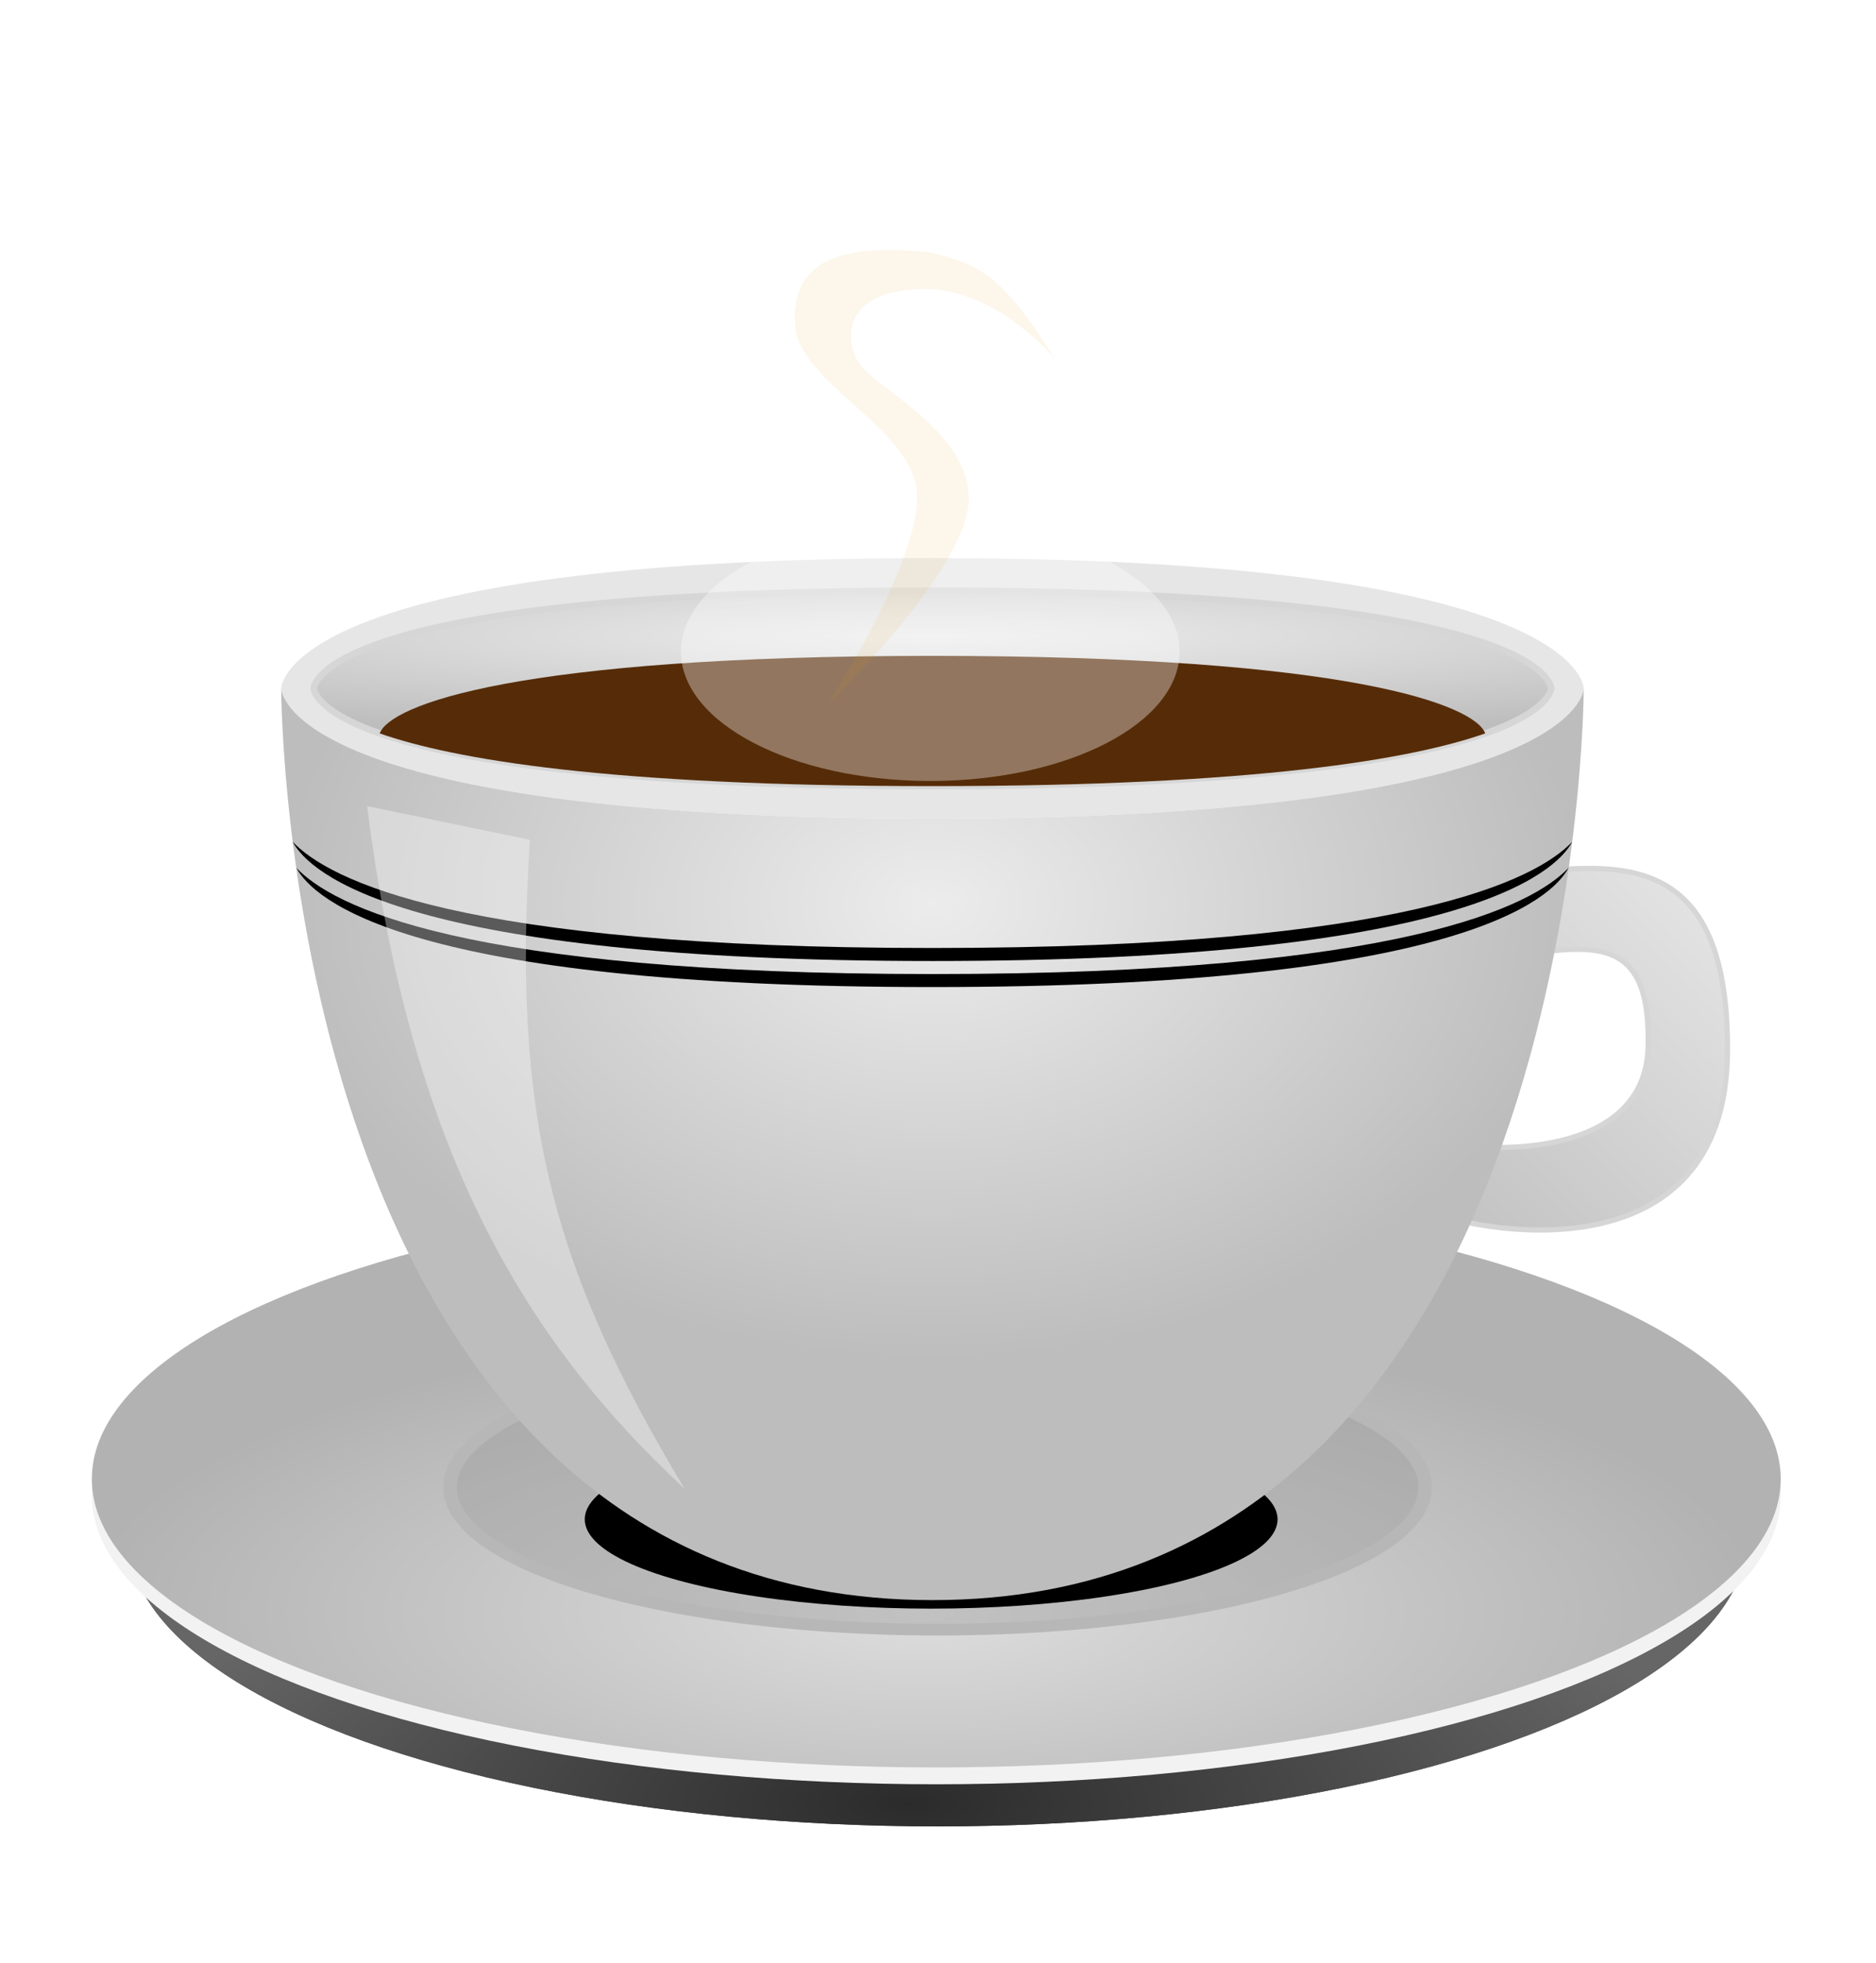 <?xml version="1.0" encoding="UTF-8" standalone="no"?>
<svg
   xmlns:dc="http://purl.org/dc/elements/1.1/"
   xmlns:cc="http://creativecommons.org/ns#"
   xmlns:rdf="http://www.w3.org/1999/02/22-rdf-syntax-ns#"
   xmlns:svg="http://www.w3.org/2000/svg"
   xmlns="http://www.w3.org/2000/svg"
   xmlns:xlink="http://www.w3.org/1999/xlink"
   xmlns:sodipodi="http://sodipodi.sourceforge.net/DTD/sodipodi-0.dtd"
   xmlns:inkscape="http://www.inkscape.org/namespaces/inkscape"
   width="91.532mm"
   height="95.781mm"
   id="svg2"
   version="1.1"
   inkscape:version="1.0.2-2 (e86c870879, 2021-01-15)"
   sodipodi:docname="coffee.svg">
  <defs
     id="defs4">
    <linearGradient
       id="linearGradient3817">
      <stop
         style="stop-color:#bdbdbd;stop-opacity:1;"
         offset="0"
         id="stop3819" />
      <stop
         style="stop-color:#ececec;stop-opacity:1;"
         offset="1"
         id="stop3821" />
    </linearGradient>
    <linearGradient
       id="linearGradient3801">
      <stop
         style="stop-color:#ececec;stop-opacity:1;"
         offset="0"
         id="stop3803" />
      <stop
         style="stop-color:#bdbdbd;stop-opacity:1;"
         offset="1"
         id="stop3805" />
    </linearGradient>
    <linearGradient
       id="linearGradient3791">
      <stop
         style="stop-color:#ececec;stop-opacity:1;"
         offset="0"
         id="stop3793" />
      <stop
         style="stop-color:#bdbdbd;stop-opacity:1;"
         offset="1"
         id="stop3795" />
    </linearGradient>
    <linearGradient
       id="linearGradient3767">
      <stop
         style="stop-color:#2b2b2b;stop-opacity:1;"
         offset="0"
         id="stop3769" />
      <stop
         style="stop-color:#666666;stop-opacity:1;"
         offset="1"
         id="stop3771" />
    </linearGradient>
    <linearGradient
       id="linearGradient3755">
      <stop
         style="stop-color:#dddddd;stop-opacity:1;"
         offset="0"
         id="stop3757" />
      <stop
         style="stop-color:#b2b2b2;stop-opacity:1;"
         offset="1"
         id="stop3759" />
    </linearGradient>
    <filter
       inkscape:collect="always"
       id="filter3781"
       x="-0.08"
       width="1.159"
       y="-0.233"
       height="1.466"
       color-interpolation-filters="sRGB">
      <feGaussianBlur
         inkscape:collect="always"
         stdDeviation="13.323"
         id="feGaussianBlur3783" />
    </filter>
    <filter
       inkscape:collect="always"
       id="filter3842"
       x="-0.182"
       width="1.364"
       y="-0.445"
       height="1.891"
       color-interpolation-filters="sRGB">
      <feGaussianBlur
         inkscape:collect="always"
         stdDeviation="4.404"
         id="feGaussianBlur3844" />
    </filter>
    <filter
       inkscape:collect="always"
       id="filter3868"
       color-interpolation-filters="sRGB">
      <feGaussianBlur
         inkscape:collect="always"
         stdDeviation="1.865"
         id="feGaussianBlur3870" />
    </filter>
    <linearGradient
       inkscape:collect="always"
       xlink:href="#linearGradient3817"
       id="linearGradient3884"
       gradientUnits="userSpaceOnUse"
       x1="343.333"
       y1="220.759"
       x2="422.529"
       y2="140.957" />
    <radialGradient
       inkscape:collect="always"
       xlink:href="#linearGradient3791"
       id="radialGradient3886"
       gradientUnits="userSpaceOnUse"
       gradientTransform="matrix(1,0,0,0.7,0,57.709)"
       cx="280"
       cy="139.505"
       fx="280"
       fy="139.505"
       r="100" />
    <radialGradient
       inkscape:collect="always"
       xlink:href="#linearGradient3801"
       id="radialGradient3888"
       gradientUnits="userSpaceOnUse"
       gradientTransform="matrix(1.832,2.65218e-8,0,0.162,-233.089,102.502)"
       cx="280"
       cy="73.072"
       fx="280"
       fy="73.072"
       r="95.5" />
    <radialGradient
       inkscape:collect="always"
       xlink:href="#linearGradient3767"
       id="radialGradient3910"
       gradientUnits="userSpaceOnUse"
       gradientTransform="matrix(1,0,0,0.342,0,263.019)"
       cx="392.143"
       cy="583.493"
       fx="392.143"
       fy="583.493"
       r="200.714" />
    <radialGradient
       inkscape:collect="always"
       xlink:href="#linearGradient3767"
       id="radialGradient3918"
       gradientUnits="userSpaceOnUse"
       gradientTransform="matrix(1,0,0,0.342,0,263.019)"
       cx="392.143"
       cy="583.493"
       fx="392.143"
       fy="583.493"
       r="200.714" />
    <radialGradient
       inkscape:collect="always"
       xlink:href="#linearGradient3755"
       id="radialGradient3920"
       gradientUnits="userSpaceOnUse"
       gradientTransform="matrix(1,0,0,0.342,0,263.019)"
       cx="396.429"
       cy="491.499"
       fx="396.429"
       fy="491.499"
       r="200.714" />
    <filter
       inkscape:collect="always"
       id="filter3939"
       x="-0.162"
       width="1.325"
       y="-0.475"
       height="1.951"
       color-interpolation-filters="sRGB">
      <feGaussianBlur
         inkscape:collect="always"
         stdDeviation="27.158"
         id="feGaussianBlur3941" />
    </filter>
    <radialGradient
       inkscape:collect="always"
       xlink:href="#linearGradient3801"
       id="radialGradient3950"
       gradientUnits="userSpaceOnUse"
       gradientTransform="matrix(1.832,2.65218e-8,0,0.162,-125.31,250.603)"
       cx="280"
       cy="73.072"
       fx="280"
       fy="73.072"
       r="95.5" />
    <radialGradient
       inkscape:collect="always"
       xlink:href="#linearGradient3791"
       id="radialGradient3953"
       gradientUnits="userSpaceOnUse"
       gradientTransform="matrix(1,0,0,0.7,107.779,205.809)"
       cx="280"
       cy="139.505"
       fx="280"
       fy="139.505"
       r="100" />
    <linearGradient
       inkscape:collect="always"
       xlink:href="#linearGradient3817"
       id="linearGradient3957"
       gradientUnits="userSpaceOnUse"
       x1="343.333"
       y1="220.759"
       x2="422.529"
       y2="140.957"
       gradientTransform="matrix(0.8,0,0,0.8,185.295,183.555)" />
    <linearGradient
       inkscape:collect="always"
       xlink:href="#linearGradient3817"
       id="linearGradient3971"
       gradientUnits="userSpaceOnUse"
       gradientTransform="matrix(0.8,0,0,0.8,185.295,183.555)"
       x1="343.333"
       y1="220.759"
       x2="422.529"
       y2="140.957" />
    <radialGradient
       inkscape:collect="always"
       xlink:href="#linearGradient3791"
       id="radialGradient3973"
       gradientUnits="userSpaceOnUse"
       gradientTransform="matrix(1,0,0,0.7,107.779,205.809)"
       cx="280"
       cy="139.505"
       fx="280"
       fy="139.505"
       r="100" />
    <radialGradient
       inkscape:collect="always"
       xlink:href="#linearGradient3801"
       id="radialGradient3975"
       gradientUnits="userSpaceOnUse"
       gradientTransform="matrix(1.832,2.65218e-8,0,0.162,-125.31,250.603)"
       cx="280"
       cy="73.072"
       fx="280"
       fy="73.072"
       r="95.5" />
    <radialGradient
       inkscape:collect="always"
       xlink:href="#linearGradient3767"
       id="radialGradient3997"
       gradientUnits="userSpaceOnUse"
       gradientTransform="matrix(1,0,0,0.342,0,263.019)"
       cx="392.143"
       cy="583.493"
       fx="392.143"
       fy="583.493"
       r="200.714" />
    <radialGradient
       inkscape:collect="always"
       xlink:href="#linearGradient3767"
       id="radialGradient3999"
       gradientUnits="userSpaceOnUse"
       gradientTransform="matrix(1,0,0,0.342,0,263.019)"
       cx="392.143"
       cy="583.493"
       fx="392.143"
       fy="583.493"
       r="200.714" />
    <radialGradient
       inkscape:collect="always"
       xlink:href="#linearGradient3755"
       id="radialGradient4001"
       gradientUnits="userSpaceOnUse"
       gradientTransform="matrix(1,0,0,0.342,0,263.019)"
       cx="396.429"
       cy="491.499"
       fx="396.429"
       fy="491.499"
       r="200.714" />
    <linearGradient
       inkscape:collect="always"
       xlink:href="#linearGradient3817"
       id="linearGradient4003"
       gradientUnits="userSpaceOnUse"
       gradientTransform="matrix(0.8,0,0,0.8,185.295,183.555)"
       x1="343.333"
       y1="220.759"
       x2="422.529"
       y2="140.957" />
    <radialGradient
       inkscape:collect="always"
       xlink:href="#linearGradient3791"
       id="radialGradient4005"
       gradientUnits="userSpaceOnUse"
       gradientTransform="matrix(1,0,0,0.7,107.779,205.809)"
       cx="280"
       cy="139.505"
       fx="280"
       fy="139.505"
       r="100" />
    <radialGradient
       inkscape:collect="always"
       xlink:href="#linearGradient3801"
       id="radialGradient4007"
       gradientUnits="userSpaceOnUse"
       gradientTransform="matrix(1.832,2.65218e-8,0,0.162,-125.31,250.603)"
       cx="280"
       cy="73.072"
       fx="280"
       fy="73.072"
       r="95.5" />
    <linearGradient
       inkscape:collect="always"
       xlink:href="#linearGradient3817"
       id="linearGradient3061"
       gradientUnits="userSpaceOnUse"
       gradientTransform="matrix(0.8,0,0,0.8,185.295,183.555)"
       x1="343.333"
       y1="220.759"
       x2="422.529"
       y2="140.957" />
    <radialGradient
       inkscape:collect="always"
       xlink:href="#linearGradient3791"
       id="radialGradient3063"
       gradientUnits="userSpaceOnUse"
       gradientTransform="matrix(1,0,0,0.7,107.779,205.809)"
       cx="280"
       cy="139.505"
       fx="280"
       fy="139.505"
       r="100" />
    <radialGradient
       inkscape:collect="always"
       xlink:href="#linearGradient3801"
       id="radialGradient3065"
       gradientUnits="userSpaceOnUse"
       gradientTransform="matrix(1.832,2.65218e-8,0,0.162,-125.31,250.603)"
       cx="280"
       cy="73.072"
       fx="280"
       fy="73.072"
       r="95.5" />
    <radialGradient
       inkscape:collect="always"
       xlink:href="#linearGradient3801"
       id="radialGradient3074"
       gradientUnits="userSpaceOnUse"
       gradientTransform="matrix(1.832,2.65218e-8,0,0.162,-123.31,250.603)"
       cx="280"
       cy="73.072"
       fx="280"
       fy="73.072"
       r="95.5" />
    <radialGradient
       inkscape:collect="always"
       xlink:href="#linearGradient3791"
       id="radialGradient3077"
       gradientUnits="userSpaceOnUse"
       gradientTransform="matrix(1,0,0,0.7,109.779,205.809)"
       cx="280"
       cy="139.505"
       fx="280"
       fy="139.505"
       r="100" />
    <linearGradient
       inkscape:collect="always"
       xlink:href="#linearGradient3817"
       id="linearGradient3081"
       gradientUnits="userSpaceOnUse"
       gradientTransform="matrix(0.8,0,0,0.8,187.295,183.555)"
       x1="343.333"
       y1="220.759"
       x2="422.529"
       y2="140.957" />
    <radialGradient
       inkscape:collect="always"
       xlink:href="#linearGradient3767"
       id="radialGradient3083"
       gradientUnits="userSpaceOnUse"
       gradientTransform="matrix(1,0,0,0.342,0,263.019)"
       cx="392.143"
       cy="583.493"
       fx="392.143"
       fy="583.493"
       r="200.714" />
    <radialGradient
       inkscape:collect="always"
       xlink:href="#linearGradient3767"
       id="radialGradient3085"
       gradientUnits="userSpaceOnUse"
       gradientTransform="matrix(1,0,0,0.342,0,263.019)"
       cx="392.143"
       cy="583.493"
       fx="392.143"
       fy="583.493"
       r="200.714" />
    <radialGradient
       inkscape:collect="always"
       xlink:href="#linearGradient3755"
       id="radialGradient3087"
       gradientUnits="userSpaceOnUse"
       gradientTransform="matrix(1,0,0,0.342,0,263.019)"
       cx="396.429"
       cy="491.499"
       fx="396.429"
       fy="491.499"
       r="200.714" />
  </defs>
  <sodipodi:namedview
     id="base"
     pagecolor="#ffffff"
     bordercolor="#666666"
     borderopacity="1.0"
     inkscape:pageopacity="0.0"
     inkscape:pageshadow="2"
     inkscape:zoom="0.7071068"
     inkscape:cx="7.4363846"
     inkscape:cy="262.98204"
     inkscape:document-units="px"
     inkscape:current-layer="layer1"
     showgrid="false"
     inkscape:window-width="1920"
     inkscape:window-height="1017"
     inkscape:window-x="-8"
     inkscape:window-y="-8"
     inkscape:window-maximized="1"
     fit-margin-top="10"
     fit-margin-left="0"
     fit-margin-right="0"
     fit-margin-bottom="0"
     inkscape:document-rotation="0"
     units="mm">
    <inkscape:grid
       type="xygrid"
       id="grid3785"
       empspacing="5"
       visible="true"
       enabled="true"
       snapvisiblegridlinesonly="true"
       originx="-0"
       originy="32" />
  </sodipodi:namedview>
  <g
     inkscape:label="Layer 1"
     inkscape:groupmode="layer"
     id="layer1"
     transform="translate(-246.532,-158.385)">
    <g
       id="g3094"
       transform="matrix(1.201,0,0,1.201,-49.64,-39.502)">
      <ellipse
         transform="matrix(0.619,0,0,0.646,143.447,142.829)"
         style="fill:url(#radialGradient3083);fill-opacity:1;fill-rule:nonzero;stroke:none;filter:url(#filter3781)"
         id="path3779"
         cx="399.286"
         cy="399.505"
         rx="200.714"
         ry="68.571" />
      <ellipse
         id="path3765"
         style="fill:url(#radialGradient3085);fill-opacity:1;fill-rule:nonzero;stroke:none"
         transform="matrix(0.619,0,0,0.646,143.447,142.829)"
         cx="399.286"
         cy="399.505"
         rx="200.714"
         ry="68.571" />
      <ellipse
         transform="matrix(0.646,0,0,0.646,132.426,136.365)"
         style="fill:#f2f2f2;fill-opacity:1;fill-rule:nonzero;stroke:none"
         id="path3763"
         cx="399.286"
         cy="399.505"
         rx="200.714"
         ry="68.571" />
      <ellipse
         transform="matrix(0.646,0,0,0.646,132.426,133.78)"
         id="path2985"
         style="fill:url(#radialGradient3087);fill-opacity:1;fill-rule:nonzero;stroke:none"
         cx="399.286"
         cy="399.505"
         rx="200.714"
         ry="68.571" />
      <ellipse
         transform="matrix(0.373,0,0,0.319,241.631,265.685)"
         style="fill:#979797;fill-opacity:0.392;fill-rule:nonzero;stroke:#b7b7b7;stroke-width:5.619;stroke-miterlimit:4;stroke-dasharray:none;stroke-opacity:1"
         id="path3775"
         cx="399.286"
         cy="399.505"
         rx="200.714"
         ry="68.571" />
      <ellipse
         id="path3926"
         style="fill:#000000;fill-opacity:1;fill-rule:nonzero;stroke:none;filter:url(#filter3939)"
         transform="matrix(0.265,0,0,0.2,283.77,318.155)"
         cx="399.286"
         cy="399.505"
         rx="200.714"
         ry="68.571" />
      <path
         sodipodi:nodetypes="cczcczc"
         inkscape:connector-curvature="0"
         id="path3815"
         d="m 473.139,312.594 0.456,-13.039 c 16.793,-1.265 38.45,-8.391 38.258,26.633 -0.192,35.023 -38.646,28.281 -48.437,23.687 l 0.658,-10.564 c 7.097,2.485 35.212,4.818 35.599,-13.931 0.387,-18.749 -9.933,-15.438 -26.533,-12.785 z"
         style="fill:url(#linearGradient3081);fill-opacity:1;stroke:#d6d6d6;stroke-width:0.8;stroke-opacity:1" />
      <path
         sodipodi:nodetypes="czczc"
         inkscape:connector-curvature="0"
         id="path3787"
         d="m 289.779,270.463 c 0,0 0,-20 100,-20 100,0 100,20 100,20 0,0 0,20 -100,20 -100,0 -100,-20 -100,-20 z"
         style="fill:#e6e6e6;fill-opacity:1;stroke:none" />
      <path
         sodipodi:nodetypes="czczc"
         inkscape:connector-curvature="0"
         id="path3789"
         d="m 289.779,270.463 c 0,0 0,140 100,140 100,0 100,-140 100,-140 0,0 0,20 -100,20 -100,0 -100,-20 -100,-20 z"
         style="fill:url(#radialGradient3077);fill-opacity:1;stroke:none" />
      <path
         style="fill:url(#radialGradient3074);fill-opacity:1;stroke:#d6d6d6;stroke-opacity:1"
         d="m 294.779,270.463 c 0,0 0,-15 95,-15 95,0 95,15 95,15 0,0 0,15 -95,15 -95,0 -95,-15 -95,-15 z"
         id="path3799"
         inkscape:connector-curvature="0"
         sodipodi:nodetypes="czczc" />
      <path
         id="path3809"
         d="m 389.779,265.476 c -64.116,0 -83.293,7.594 -84.875,11.906 11.225,3.935 34.897,8.094 84.875,8.094 49.978,0 73.65,-4.159 84.875,-8.094 -1.582,-4.312 -20.759,-11.906 -84.875,-11.906 z"
         style="fill:#562c08;fill-opacity:1;stroke:none"
         inkscape:connector-curvature="0" />
      <path
         inkscape:connector-curvature="0"
         id="path3827"
         d="m 292.109,298.02 c 2.559,4.811 16.943,18.312 97.685,18.312 80.691,0 95.081,-13.493 97.654,-18.312 -5.463,5.781 -25.325,16.312 -97.654,16.312 -72.397,0 -92.243,-10.535 -97.685,-16.312 z"
         style="fill:#000000;fill-opacity:1;stroke:none" />
      <path
         style="fill:#000000;fill-opacity:1;stroke:none"
         d="m 291.541,294.02 c 2.574,4.811 17.042,18.312 98.253,18.312 81.16,0 95.634,-13.493 98.222,-18.312 -5.495,5.781 -25.472,16.312 -98.222,16.312 -72.818,0 -92.78,-10.535 -98.253,-16.312 z"
         id="path3832"
         inkscape:connector-curvature="0" />
      <path
         sodipodi:nodetypes="cccc"
         inkscape:connector-curvature="0"
         id="path3834"
         d="m 302.97,288.547 25.001,5.177 c -2.711,42.309 3.191,65.464 23.739,99.626 -25.412,-23.587 -42.165,-53.006 -48.74,-104.803 z"
         style="fill:#ffffff;fill-opacity:0.353;stroke:none" />
      <ellipse
         transform="matrix(1.318,0,0,1.673,20.984,66.197)"
         id="path3836"
         style="fill:#ffffff;fill-opacity:0.353;fill-rule:nonzero;stroke:none;filter:url(#filter3842)"
         cx="279.56"
         cy="118.729"
         rx="29.042"
         ry="11.869" />
      <path
         transform="matrix(0.698,0,0,0.618,194.056,186.002)"
         sodipodi:nodetypes="cczzczzzc"
         inkscape:connector-curvature="0"
         id="path3846"
         d="m 307.319,54.772 c -11.669,-21.128 -16.926,-23.676 -27.873,-26.495 -20.947,-2.318 -29.969,3.084 -29.281,17.972 0.688,14.889 26.539,25.732 26.868,42.6 0.329,16.868 -19.631,51.743 -19.631,51.743 0,0 31.428,-33.991 30.989,-51.465 -0.439,-17.475 -21.707,-27.295 -24.675,-34.23 -2.968,-6.934 -1.469,-17.248 14.726,-17.438 16.195,-0.189 28.879,17.312 28.879,17.312 z"
         style="opacity:0.5;fill:#eaa21f;fill-opacity:0.353;stroke:none;filter:url(#filter3868)" />
    </g>
  </g>
</svg>
